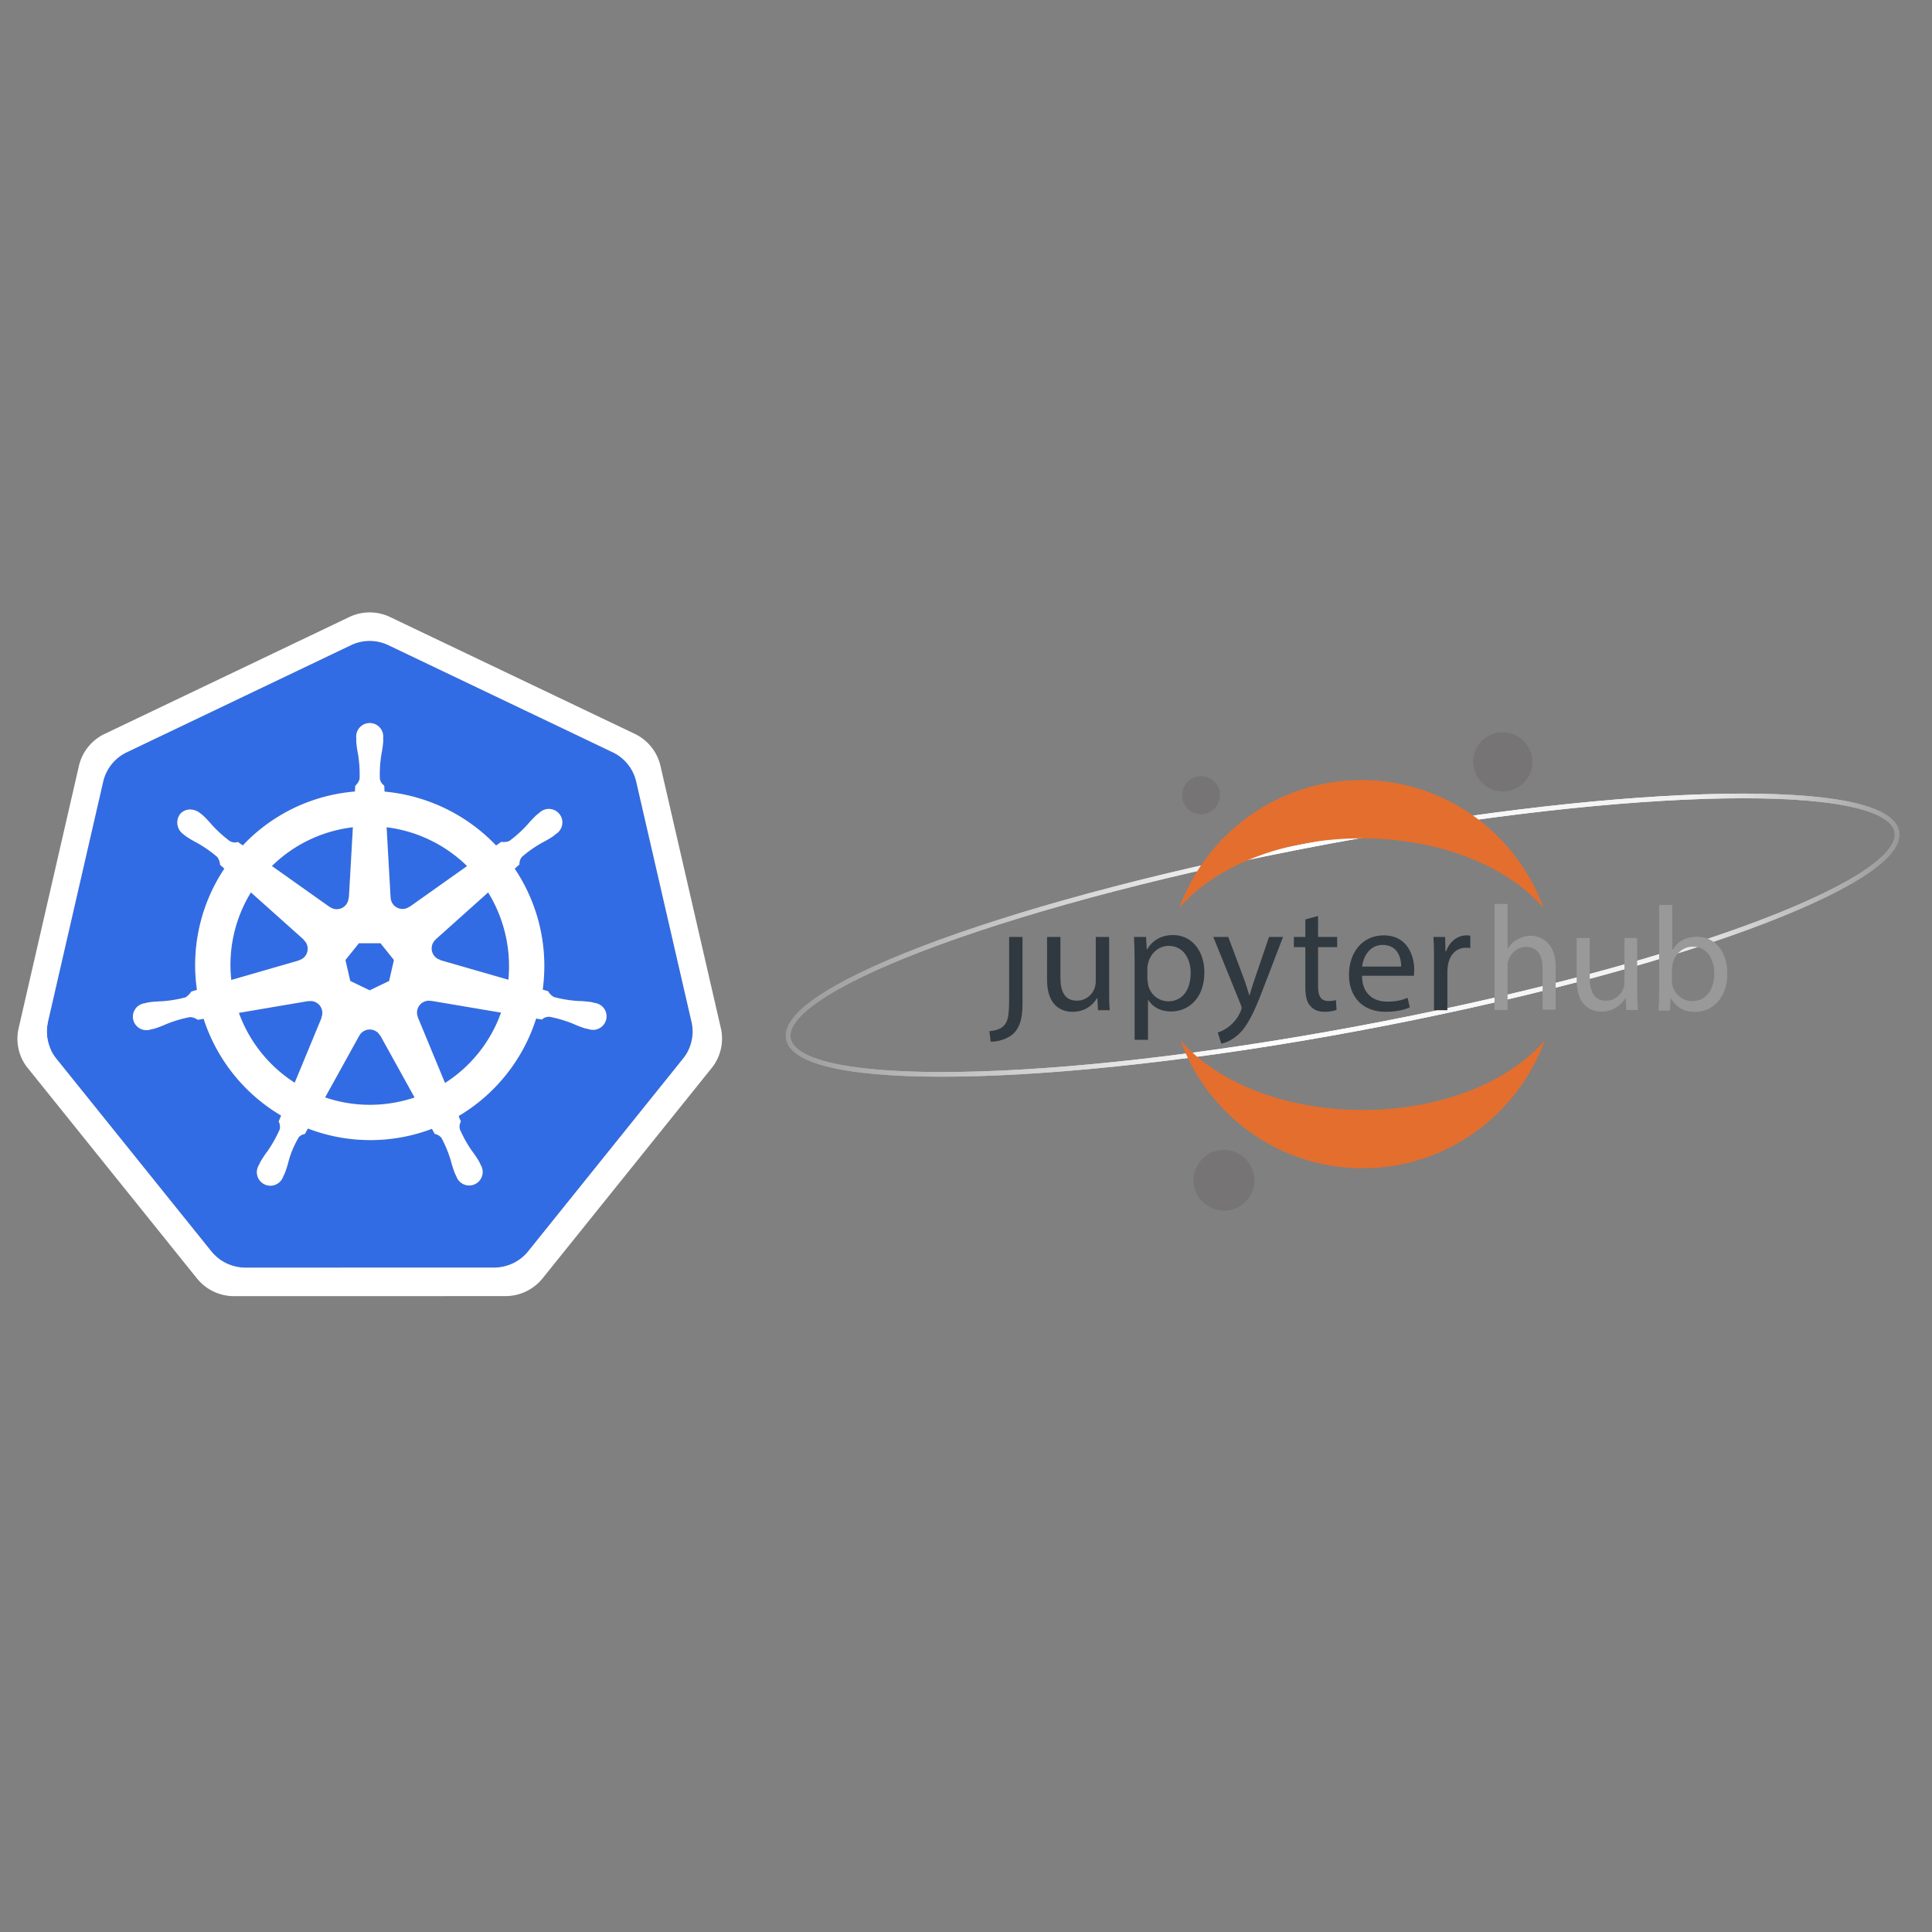 <?xml version="1.0" encoding="UTF-8" standalone="no"?>
<svg
   xmlns:sketch="http://www.bohemiancoding.com/sketch/ns"
   xmlns:dc="http://purl.org/dc/elements/1.1/"
   xmlns:cc="http://creativecommons.org/ns#"
   xmlns:rdf="http://www.w3.org/1999/02/22-rdf-syntax-ns#"
   xmlns:svg="http://www.w3.org/2000/svg"
   xmlns="http://www.w3.org/2000/svg"
   xmlns:sodipodi="http://sodipodi.sourceforge.net/DTD/sodipodi-0.dtd"
   xmlns:inkscape="http://www.inkscape.org/namespaces/inkscape"
   role="img"
   viewBox="0.03 -8.96 640 640"
   version="1.1"
   id="svg28"
   sodipodi:docname="kubernetes-jupyterhub.svg"
   inkscape:version="0.92.5 (2060ec1f9f, 2020-04-08)"
   width="640"
   height="640">
  <rect x="0.03" y="-8.96" width="640" height="640" fill="#808080" stroke="none"/>
  <sodipodi:namedview
     pagecolor="#ffffff"
     bordercolor="#666666"
     borderopacity="1"
     objecttolerance="10"
     gridtolerance="10"
     guidetolerance="10"
     inkscape:pageopacity="0"
     inkscape:pageshadow="2"
     inkscape:window-width="2560"
     inkscape:window-height="1376"
     id="namedview30"
     showgrid="false"
     inkscape:zoom="0.8356053"
     inkscape:cx="-37.870792"
     inkscape:cy="327.82182"
     inkscape:window-x="1920"
     inkscape:window-y="27"
     inkscape:window-maximized="1"
     inkscape:current-layer="svg28" />
  <defs
     id="defs4">
    <style
       id="style2">.cls-1{fill:#fff}.cls-2{fill:#326ce5}</style>
  </defs>
  <g
     id="g1026"
     transform="matrix(1.055,0,0,1.055,37.115,549.477)">
    <path
       style="fill:#ffffff"
       inkscape:connector-curvature="0"
       id="path18"
       class="cls-1"
       d="m -24.003,-208.094 h 10.619 v 8.432 h -10.62 z" />
    <path
       style="fill:#326ce5"
       inkscape:connector-curvature="0"
       id="path20"
       class="cls-2"
       d="m 100.162,-215.039 a 3.59,3.59 0 0 0 -0.855,-0.065 3.685,3.685 0 0 0 -1.425,0.37 3.725,3.725 0 0 0 -1.803,4.825 l -0.026,0.037 8.528,20.603 a 43.53,43.53 0 0 0 17.595,-22.102 l -21.976,-3.714 z m -34.194,2.92 a 3.72,3.72 0 0 0 -3.568,-2.894 3.656,3.656 0 0 0 -0.733,0.065 l -0.037,-0.045 -21.785,3.698 a 43.695,43.695 0 0 0 17.54,21.946 l 8.442,-20.399 -0.066,-0.08 a 3.683,3.683 0 0 0 0.207,-2.291 z m 18.245,8 a 3.718,3.718 0 0 0 -6.557,0.008 h -0.018 l -10.713,19.372 a 43.637,43.637 0 0 0 23.815,1.225 q 2.197,-0.5 4.292,-1.199 l -10.738,-19.407 z m 33.914,-45 -16.483,14.753 0.009,0.047 a 3.725,3.725 0 0 0 1.46,6.395 l 0.02,0.089 21.35,6.15 a 44.278,44.278 0 0 0 -6.356,-27.432 z m -30.623,1.653 a 3.725,3.725 0 0 0 5.913,2.84 l 0.065,0.028 18.036,-12.789 a 43.85,43.85 0 0 0 -25.287,-12.19 l 1.253,22.105 z m -19.1,2.922 a 3.72,3.72 0 0 0 5.904,-2.85 l 0.092,-0.044 1.253,-22.139 a 44.68,44.68 0 0 0 -4.501,0.775 43.467,43.467 0 0 0 -20.937,11.409 l 18.154,12.869 z m -9.678,16.728 a 3.72,3.72 0 0 0 1.462,-6.396 l 0.018,-0.087 -16.574,-14.825 a 43.454,43.454 0 0 0 -6.168,27.511 l 21.245,-6.13 z m 16.098,6.512 6.114,2.94 6.096,-2.933 1.514,-6.582 -4.219,-5.276 h -6.79 l -4.231,5.268 z" />
    <path
       style="fill:#326ce5"
       inkscape:connector-curvature="0"
       id="path22"
       class="cls-2"
       d="m 182.012,-208.338 -17.422,-75.675 a 13.602,13.602 0 0 0 -7.293,-9.073 l -70.521,-33.67 a 13.589,13.589 0 0 0 -11.705,0 l -70.507,33.688 a 13.598,13.598 0 0 0 -7.295,9.072 l -17.394,75.673 a 13.315,13.315 0 0 0 -0.004,5.81 13.505,13.505 0 0 0 0.491,1.718 13.101,13.101 0 0 0 1.343,2.726 c 0.239,0.365 0.491,0.72 0.765,1.064 l 48.804,60.678 c 0.213,0.264 0.448,0.505 0.681,0.75 a 13.423,13.423 0 0 0 2.574,2.133 13.924,13.924 0 0 0 3.857,1.677 13.298,13.298 0 0 0 3.43,0.473 h 0.759 l 77.504,-0.018 a 12.996,12.996 0 0 0 1.41,-0.083 13.47,13.47 0 0 0 1.989,-0.378 13.87,13.87 0 0 0 1.381,-0.442 c 0.353,-0.135 0.705,-0.27 1.045,-0.433 a 13.941,13.941 0 0 0 1.479,-0.822 13.304,13.304 0 0 0 3.237,-2.865 l 1.488,-1.85 47.299,-58.84 a 13.185,13.185 0 0 0 2.108,-3.785 13.67,13.67 0 0 0 0.5,-1.724 13.282,13.282 0 0 0 -0.004,-5.809 z m -73.147,29.432 a 14.515,14.515 0 0 0 0.703,1.703 3.314,3.314 0 0 0 -0.327,2.49 39.373,39.373 0 0 0 3.742,6.7 35.065,35.065 0 0 1 2.263,3.364 c 0.17,0.315 0.392,0.803 0.553,1.136 a 4.24,4.24 0 1 1 -7.63,3.607 c -0.161,-0.33 -0.385,-0.77 -0.522,-1.082 a 35.275,35.275 0 0 1 -1.225,-3.868 39.305,39.305 0 0 0 -2.896,-7.097 3.335,3.335 0 0 0 -2.154,-1.307 c -0.135,-0.233 -0.635,-1.149 -0.903,-1.623 a 54.617,54.617 0 0 1 -38.948,-0.1 l -0.955,1.731 a 3.429,3.429 0 0 0 -1.819,0.886 29.518,29.518 0 0 0 -3.268,7.582 34.898,34.898 0 0 1 -1.218,3.868 c -0.135,0.31 -0.361,0.744 -0.522,1.073 v 0.009 l -0.007,0.008 a 4.238,4.238 0 1 1 -7.619,-3.616 c 0.159,-0.335 0.372,-0.82 0.54,-1.135 a 35.178,35.178 0 0 1 2.262,-3.373 41.227,41.227 0 0 0 3.82,-6.866 4.188,4.188 0 0 0 -0.376,-2.387 l 0.768,-1.84 a 54.922,54.922 0 0 1 -24.338,-30.387 l -1.839,0.313 a 4.68,4.68 0 0 0 -2.428,-0.855 39.525,39.525 0 0 0 -7.356,2.165 35.585,35.585 0 0 1 -3.787,1.45 c -0.305,0.084 -0.745,0.168 -1.093,0.244 -0.028,0.01 -0.052,0.022 -0.08,0.029 a 0.603,0.603 0 0 1 -0.065,0.006 4.236,4.236 0 1 1 -1.874,-8.224 l 0.061,-0.015 0.037,-0.01 c 0.353,-0.083 0.805,-0.2 1.127,-0.262 a 35.268,35.268 0 0 1 4.05,-0.326 39.39,39.39 0 0 0 7.564,-1.242 5.835,5.835 0 0 0 1.814,-1.83 l 1.767,-0.516 a 54.613,54.613 0 0 1 8.613,-38.073 l -1.353,-1.206 a 4.688,4.688 0 0 0 -0.848,-2.436 39.366,39.366 0 0 0 -6.277,-4.41 35.251,35.251 0 0 1 -3.499,-2.046 c -0.256,-0.191 -0.596,-0.478 -0.874,-0.704 l -0.063,-0.044 a 4.473,4.473 0 0 1 -1.038,-6.222 4.066,4.066 0 0 1 3.363,-1.488 5.03,5.03 0 0 1 2.942,1.11 c 0.287,0.225 0.68,0.526 0.935,0.745 a 35.253,35.253 0 0 1 2.78,2.95 39.384,39.384 0 0 0 5.69,5.142 3.333,3.333 0 0 0 2.507,0.243 q 0.754,0.55 1.522,1.082 a 54.289,54.289 0 0 1 27.577,-15.754 55.052,55.052 0 0 1 7.63,-1.173 l 0.1,-1.784 a 4.601,4.601 0 0 0 1.37,-2.184 39.476,39.476 0 0 0 -0.47,-7.654 35.468,35.468 0 0 1 -0.576,-4.014 c -0.011,-0.307 0.006,-0.731 0.01,-1.081 0,-0.04 -0.01,-0.079 -0.01,-0.118 a 4.242,4.242 0 1 1 8.441,-0.004 c 0,0.37 0.022,0.861 0.009,1.2 a 35.111,35.111 0 0 1 -0.579,4.013 39.533,39.533 0 0 0 -0.478,7.656 3.344,3.344 0 0 0 1.379,2.11 c 0.015,0.305 0.065,1.323 0.102,1.884 a 55.309,55.309 0 0 1 35.032,16.927 l 1.606,-1.147 a 4.69,4.69 0 0 0 2.56,-0.278 39.53,39.53 0 0 0 5.69,-5.148 35.004,35.004 0 0 1 2.787,-2.95 c 0.259,-0.222 0.65,-0.52 0.936,-0.746 a 4.242,4.242 0 1 1 5.258,6.598 c -0.283,0.229 -0.657,0.548 -0.929,0.75 a 35.096,35.096 0 0 1 -3.507,2.046 39.495,39.495 0 0 0 -6.277,4.41 3.337,3.337 0 0 0 -0.792,2.39 c -0.235,0.216 -1.06,0.947 -1.497,1.343 a 54.837,54.837 0 0 1 8.792,37.983 l 1.704,0.496 a 4.745,4.745 0 0 0 1.82,1.831 39.464,39.464 0 0 0 7.568,1.245 35.64,35.64 0 0 1 4.046,0.324 c 0.355,0.065 0.868,0.207 1.23,0.29 a 4.236,4.236 0 1 1 -1.878,8.223 l -0.061,-0.008 c -0.028,-0.007 -0.054,-0.022 -0.083,-0.029 -0.348,-0.076 -0.785,-0.152 -1.09,-0.232 a 35.14,35.14 0 0 1 -3.785,-1.462 39.477,39.477 0 0 0 -7.363,-2.165 3.337,3.337 0 0 0 -2.362,0.877 q -0.9,-0.171 -1.804,-0.316 a 54.92,54.92 0 0 1 -24.328,30.605 z" />
    <path
       style="fill:#ffffff"
       inkscape:connector-curvature="0"
       id="path24"
       class="cls-1"
       d="m 191.211,-206.397 -19.007,-82.561 a 14.838,14.838 0 0 0 -7.958,-9.9 l -76.935,-36.73 a 14.825,14.825 0 0 0 -12.771,0 l -76.928,36.752 a 14.838,14.838 0 0 0 -7.961,9.895 l -18.974,82.565 a 14.668,14.668 0 0 0 1.995,11.185 c 0.261,0.4 0.538,0.788 0.838,1.162 l 53.246,66.205 a 14.98,14.98 0 0 0 11.499,5.487 l 85.387,-0.02 a 14.986,14.986 0 0 0 11.5,-5.48 l 53.227,-66.211 a 14.72,14.72 0 0 0 2.842,-12.347 z m -9.197,3.866 a 13.677,13.677 0 0 1 -0.498,1.723 13.184,13.184 0 0 1 -2.11,3.785 l -47.299,58.838 -1.486,1.852 a 13.305,13.305 0 0 1 -3.24,2.865 13.943,13.943 0 0 1 -1.474,0.822 q -0.513,0.237 -1.045,0.431 a 13.865,13.865 0 0 1 -1.383,0.444 13.472,13.472 0 0 1 -1.989,0.379 12.988,12.988 0 0 1 -1.41,0.082 l -77.504,0.018 h -0.76 a 13.298,13.298 0 0 1 -3.429,-0.472 13.924,13.924 0 0 1 -3.855,-1.678 13.423,13.423 0 0 1 -2.576,-2.132 c -0.233,-0.246 -0.468,-0.487 -0.68,-0.75 l -48.805,-60.679 q -0.408,-0.514 -0.765,-1.066 a 13.102,13.102 0 0 1 -1.343,-2.726 13.506,13.506 0 0 1 -0.491,-1.719 13.315,13.315 0 0 1 0.004,-5.809 l 17.394,-75.675 a 13.598,13.598 0 0 1 7.295,-9.07 l 70.508,-33.686 a 13.59,13.59 0 0 1 11.705,0 l 70.519,33.67 a 13.602,13.602 0 0 1 7.293,9.073 l 17.422,75.675 a 13.282,13.282 0 0 1 0.002,5.807 z" />
    <path
       style="fill:#ffffff"
       inkscape:connector-curvature="0"
       id="path26"
       class="cls-1"
       d="m 151.618,-214.399 c -0.36,-0.083 -0.874,-0.225 -1.227,-0.29 a 35.635,35.635 0 0 0 -4.046,-0.326 39.464,39.464 0 0 1 -7.57,-1.242 4.745,4.745 0 0 1 -1.82,-1.832 l -1.704,-0.496 a 54.837,54.837 0 0 0 -8.79,-37.983 c 0.436,-0.396 1.262,-1.127 1.495,-1.342 a 3.338,3.338 0 0 1 0.792,-2.39 39.495,39.495 0 0 1 6.277,-4.41 35.097,35.097 0 0 0 3.507,-2.046 c 0.272,-0.202 0.644,-0.522 0.929,-0.75 a 4.242,4.242 0 1 0 -5.256,-6.6 c -0.288,0.227 -0.68,0.525 -0.936,0.747 a 35.007,35.007 0 0 0 -2.789,2.95 39.532,39.532 0 0 1 -5.69,5.148 4.69,4.69 0 0 1 -2.56,0.278 l -1.606,1.147 a 55.309,55.309 0 0 0 -35.032,-16.927 c -0.039,-0.561 -0.087,-1.577 -0.102,-1.884 a 3.344,3.344 0 0 1 -1.377,-2.11 39.534,39.534 0 0 1 0.478,-7.656 35.111,35.111 0 0 0 0.575,-4.012 c 0.013,-0.34 -0.007,-0.834 -0.007,-1.201 a 4.242,4.242 0 1 0 -8.441,0.004 c 0,0.04 0.009,0.078 0.01,0.118 -0.004,0.35 -0.021,0.774 -0.01,1.08 a 35.475,35.475 0 0 0 0.576,4.015 39.475,39.475 0 0 1 0.47,7.654 4.601,4.601 0 0 1 -1.37,2.182 l -0.1,1.786 a 55.055,55.055 0 0 0 -7.63,1.173 54.289,54.289 0 0 0 -27.574,15.754 q -0.77,-0.531 -1.526,-1.082 a 3.333,3.333 0 0 1 -2.506,-0.243 39.383,39.383 0 0 1 -5.69,-5.141 35.255,35.255 0 0 0 -2.777,-2.95 c -0.257,-0.22 -0.65,-0.52 -0.938,-0.749 a 5.03,5.03 0 0 0 -2.942,-1.11 4.066,4.066 0 0 0 -3.363,1.489 4.473,4.473 0 0 0 1.038,6.222 l 0.065,0.046 c 0.276,0.226 0.616,0.515 0.872,0.702 a 35.257,35.257 0 0 0 3.499,2.048 39.367,39.367 0 0 1 6.276,4.412 4.69,4.69 0 0 1 0.849,2.434 l 1.351,1.208 a 54.613,54.613 0 0 0 -8.611,38.073 l -1.767,0.514 a 5.835,5.835 0 0 1 -1.814,1.827 39.39,39.39 0 0 1 -7.565,1.247 35.264,35.264 0 0 0 -4.049,0.326 c -0.324,0.06 -0.774,0.174 -1.127,0.262 l -0.037,0.008 -0.06,0.018 a 4.236,4.236 0 1 0 1.875,8.224 l 0.063,-0.01 c 0.028,-0.006 0.052,-0.02 0.08,-0.025 0.348,-0.079 0.786,-0.163 1.092,-0.246 a 35.585,35.585 0 0 0 3.786,-1.451 39.527,39.527 0 0 1 7.358,-2.165 4.68,4.68 0 0 1 2.426,0.857 l 1.84,-0.315 a 54.922,54.922 0 0 0 24.34,30.387 l -0.769,1.84 a 4.188,4.188 0 0 1 0.377,2.387 41.227,41.227 0 0 1 -3.82,6.864 35.183,35.183 0 0 0 -2.263,3.372 c -0.168,0.318 -0.381,0.805 -0.542,1.138 a 4.238,4.238 0 1 0 7.621,3.616 l 0.007,-0.008 v -0.01 c 0.16,-0.33 0.387,-0.763 0.522,-1.072 a 34.9,34.9 0 0 0 1.218,-3.868 29.517,29.517 0 0 1 3.268,-7.582 3.43,3.43 0 0 1 1.819,-0.888 l 0.957,-1.73 a 54.617,54.617 0 0 0 38.946,0.099 c 0.268,0.478 0.768,1.392 0.9,1.623 a 3.335,3.335 0 0 1 2.155,1.31 39.306,39.306 0 0 1 2.898,7.096 35.274,35.274 0 0 0 1.225,3.868 c 0.137,0.312 0.36,0.751 0.522,1.082 a 4.24,4.24 0 1 0 7.63,-3.607 c -0.161,-0.333 -0.383,-0.82 -0.55,-1.136 a 35.062,35.062 0 0 0 -2.263,-3.364 39.373,39.373 0 0 1 -3.742,-6.7 3.314,3.314 0 0 1 0.324,-2.49 14.515,14.515 0 0 1 -0.703,-1.703 54.92,54.92 0 0 0 24.328,-30.605 c 0.546,0.087 1.497,0.253 1.806,0.316 a 3.337,3.337 0 0 1 2.36,-0.877 39.477,39.477 0 0 1 7.36,2.165 35.135,35.135 0 0 0 3.788,1.462 c 0.305,0.08 0.74,0.156 1.09,0.233 0.029,0.008 0.055,0.021 0.083,0.028 l 0.06,0.009 a 4.236,4.236 0 1 0 1.878,-8.224 z m -40.1,-42.987 -18.037,12.787 -0.063,-0.029 a 3.723,3.723 0 0 1 -5.913,-2.839 l -0.02,-0.009 -1.253,-22.104 a 43.85,43.85 0 0 1 25.285,12.194 z m -33.978,24.228 h 6.788 l 4.22,5.276 -1.513,6.581 -6.096,2.933 -6.114,-2.94 -1.516,-6.583 z m -6.386,-35.648 a 44.676,44.676 0 0 1 4.503,-0.774 l -1.255,22.137 -0.092,0.044 a 3.72,3.72 0 0 1 -5.904,2.852 l -0.035,0.02 -18.154,-12.872 a 43.467,43.467 0 0 1 20.937,-11.407 z m -27.52,19.681 16.574,14.823 -0.018,0.091 a 3.72,3.72 0 0 1 -1.462,6.394 l -0.017,0.072 -21.245,6.131 a 43.454,43.454 0 0 1 6.168,-27.51 z m 22.191,39.38 -8.441,20.396 a 43.696,43.696 0 0 1 -17.536,-21.948 l 21.783,-3.699 0.037,0.048 a 3.655,3.655 0 0 1 0.73,-0.065 3.72,3.72 0 0 1 3.364,5.185 z m 24.916,26.23 a 43.637,43.637 0 0 1 -23.815,-1.224 l 10.713,-19.372 h 0.018 a 3.725,3.725 0 0 1 6.557,-0.006 h 0.08 l 10.74,19.404 q -2.091,0.698 -4.293,1.199 z m 13.841,-5.752 -8.528,-20.605 0.026,-0.037 a 3.725,3.725 0 0 1 1.803,-4.823 3.685,3.685 0 0 1 1.425,-0.37 3.59,3.59 0 0 1 0.855,0.063 l 0.037,-0.046 21.977,3.714 a 43.53,43.53 0 0 1 -17.595,22.105 z m 19.903,-32.419 -21.352,-6.15 -0.02,-0.09 a 3.725,3.725 0 0 1 -1.46,-6.396 l -0.008,-0.043 16.482,-14.751 a 44.279,44.279 0 0 1 6.357,27.43 z" />
    <g
       transform="translate(546.715,-736.694)"
       id="Page-1"
       sketch:type="MSPage">
      <g
         id="Home---Desktop-Copy-2"
         transform="translate(-144,-2506)"
         sketch:type="MSArtboardGroup">
        <g
           id="Group"
           transform="translate(97,2493)"
           sketch:type="MSLayerGroup">
          <g
             id="Group-Copy-2"
             transform="translate(0,13)">
            <linearGradient
               id="Oval-7-Copy-2_1_"
               gradientUnits="userSpaceOnUse"
               x1="-623.036"
               y1="1019.489"
               x2="-624.036"
               y2="1019.53"
               gradientTransform="matrix(348.226,0,0,-87.364,217017.59,89569.312)">
              <stop
                 offset="0"
                 style="stop-color:#979797"
                 id="stop843" />
              <stop
                 offset="0.229"
                 style="stop-color:#F1F1F1"
                 id="stop845" />
              <stop
                 offset="0.513"
                 style="stop-color:#FFFFFF"
                 id="stop847" />
              <stop
                 offset="1"
                 style="stop-color:#979797"
                 id="stop849" />
            </linearGradient>
            <path
               style="fill:none;stroke:url(#Oval-7-Copy-2_1_);stroke-width:1.465"
               inkscape:connector-curvature="0"
               id="Oval-7-Copy-2"
               d="M -100,528.7 C -4.1,510 67.6,482.5 60.3,467.2 c -7.4,-15.3 -91,-12.6 -186.9,6.1 -95.9,18.7 -167.6,46.2 -160.3,61.5 7.3,15.3 91,12.6 186.9,-6.1 z" />
            <linearGradient
               id="Oval-7-Copy-3_1_"
               gradientUnits="userSpaceOnUse"
               x1="-623.036"
               y1="1019.489"
               x2="-624.036"
               y2="1019.53"
               gradientTransform="matrix(348.226,0,0,-87.364,217017.59,89569.312)">
              <stop
                 offset="0"
                 style="stop-color:#979797"
                 id="stop853" />
              <stop
                 offset="0.198"
                 style="stop-color:#F1F1F1"
                 id="stop855" />
              <stop
                 offset="0.567"
                 style="stop-color:#FFFFFF"
                 id="stop857" />
              <stop
                 offset="1"
                 style="stop-color:#979797"
                 id="stop859" />
            </linearGradient>
            <path
               style="fill:none;stroke:url(#Oval-7-Copy-3_1_);stroke-width:1.465"
               inkscape:connector-curvature="0"
               id="Oval-7-Copy-3"
               d="M -100,528.7 C -4.1,510 67.6,482.5 60.3,467.2 c -7.4,-15.3 -91,-12.6 -186.9,6.1 -95.9,18.7 -167.6,46.2 -160.3,61.5 7.3,15.3 91,12.6 186.9,-6.1 z" />
            <path
               style="fill:#e46e2e"
               inkscape:connector-curvature="0"
               id="Fill-9"
               d="m -107,555.9 c -24.6,0 -46,-8.8 -57.2,-21.9 8.4,23.4 30.9,40.2 57.2,40.2 26.3,0 48.7,-16.8 57.2,-40.2 -11.2,13.1 -32.6,21.9 -57.2,21.9" />
            <path
               style="fill:#e46e2e"
               inkscape:connector-curvature="0"
               id="Fill-10"
               d="m -107.4,470.6 c 24.6,0 46,8.8 57.2,21.9 -8.4,-23.4 -30.9,-40.2 -57.2,-40.2 -26.3,0 -48.7,16.8 -57.2,40.2 11.2,-13.1 32.6,-21.9 57.2,-21.9" />
            <path
               style="fill:#767474"
               inkscape:connector-curvature="0"
               id="Fill-11"
               d="m -150.1,587.5 c -5.3,0.2 -9.7,-3.9 -10,-9.1 -0.2,-5.3 3.9,-9.7 9.1,-10 5.3,-0.2 9.7,3.9 10,9.1 0.2,5.3 -3.9,9.8 -9.1,10 z" />
            <path
               style="fill:#767474"
               inkscape:connector-curvature="0"
               id="Fill-12"
               d="m -157.5,463 c -3.3,0.1 -6.1,-2.4 -6.2,-5.7 -0.1,-3.3 2.4,-6.1 5.7,-6.2 3.3,-0.1 6.1,2.4 6.2,5.7 0.1,3.3 -2.4,6 -5.7,6.2 z" />
            <path
               style="fill:#767474"
               inkscape:connector-curvature="0"
               id="Fill-8"
               d="m -62.6,455.9 c -5.1,0.2 -9.4,-3.8 -9.7,-8.9 -0.2,-5.1 3.8,-9.5 8.9,-9.7 5.1,-0.2 9.4,3.8 9.7,8.9 0.2,5.1 -3.8,9.5 -8.9,9.7 z" />
            <g
               id="Group-Copy-_x2B_-hub"
               transform="translate(0,52)">
              <g
                 id="Group-Copy"
                 transform="translate(0.298,4.568)">
                <path
                   style="fill:#313940"
                   inkscape:connector-curvature="0"
                   id="Fill-1"
                   d="m -218.3,464.2 c 0,5.5 -0.4,7.3 -1.6,8.6 -1,1.1 -2.7,1.6 -4.6,1.8 l 0.4,3.3 c 2.2,0 5.3,-0.8 7.2,-2.6 2.1,-2.1 2.8,-5 2.8,-9.4 V 445 h -4.2 v 19.2" />
                <path
                   style="fill:#313940"
                   inkscape:connector-curvature="0"
                   id="Fill-2"
                   d="m -186.9,461.7 c 0,2.4 0,4.5 0.2,6.3 h -3.7 l -0.2,-3.8 h -0.1 c -1.1,1.9 -3.5,4.3 -7.7,4.3 -3.6,0 -8,-2 -8,-10.1 V 445 h 4.2 v 12.7 c 0,4.4 1.3,7.3 5.2,7.3 2.8,0 4.8,-1.9 5.5,-3.8 0.2,-0.6 0.4,-1.4 0.4,-2.1 V 445 h 4.2 v 16.7" />
                <path
                   style="fill:#313940"
                   inkscape:connector-curvature="0"
                   id="Fill-3"
                   d="m -178.9,452.5 c 0,-2.9 -0.1,-5.3 -0.2,-7.5 h 3.8 l 0.2,3.9 h 0.1 c 1.7,-2.8 4.4,-4.5 8.2,-4.5 5.6,0 9.8,4.7 9.8,11.7 0,8.3 -5.1,12.3 -10.5,12.3 -3.1,0 -5.7,-1.3 -7.1,-3.6 h -0.1 v 12.5 h -4.2 z m 4.1,6.1 c 0,0.6 0.1,1.2 0.2,1.7 0.8,2.9 3.3,4.9 6.3,4.9 4.4,0 7,-3.6 7,-8.9 0,-4.6 -2.4,-8.5 -6.9,-8.5 -2.9,0 -5.5,2 -6.4,5.2 -0.1,0.5 -0.3,1.1 -0.3,1.7 v 3.9 z" />
                <path
                   style="fill:#313940"
                   inkscape:connector-curvature="0"
                   id="Fill-4"
                   d="m -149.5,445 5.1,13.6 c 0.5,1.5 1.1,3.3 1.5,4.7 h 0.1 c 0.4,-1.4 0.9,-3.1 1.5,-4.8 l 4.6,-13.5 h 4.4 l -6.3,16.4 c -3,7.9 -5.1,11.9 -7.9,14.4 -2.1,1.8 -4.1,2.5 -5.2,2.7 l -1.1,-3.5 c 1.1,-0.3 2.4,-1 3.7,-2 1.1,-0.9 2.6,-2.5 3.5,-4.7 0.2,-0.4 0.3,-0.8 0.3,-1 0,-0.2 -0.1,-0.6 -0.3,-1.1 l -8.6,-21.2 h 4.7" />
                <path
                   style="fill:#313940"
                   inkscape:connector-curvature="0"
                   id="Fill-5"
                   d="m -121.3,438.4 v 6.6 h 6 v 3.2 h -6 v 12.4 c 0,2.8 0.8,4.5 3.2,4.5 1.1,0 1.9,-0.1 2.4,-0.3 l 0.2,3.1 c -0.8,0.3 -2.1,0.6 -3.7,0.6 -2,0 -3.5,-0.6 -4.5,-1.8 -1.2,-1.2 -1.6,-3.3 -1.6,-6 v -12.5 h -3.6 V 445 h 3.6 v -5.5 l 4,-1.1" />
                <path
                   style="fill:#313940"
                   inkscape:connector-curvature="0"
                   id="Fill-6"
                   d="m -107.5,457.3 c 0.1,5.7 3.7,8 7.9,8 3,0 4.8,-0.5 6.4,-1.2 l 0.7,3 c -1.5,0.7 -4,1.4 -7.7,1.4 -7.1,0 -11.4,-4.7 -11.4,-11.6 0,-6.9 4.1,-12.4 10.9,-12.4 7.6,0 9.6,6.6 9.6,10.8 0,0.9 -0.1,1.5 -0.1,1.9 h -16.3 z m 12.3,-3 c 0,-2.7 -1.1,-6.8 -5.8,-6.8 -4.3,0 -6.1,3.9 -6.5,6.8 z" />
                <path
                   style="fill:#313940"
                   inkscape:connector-curvature="0"
                   id="Fill-7"
                   d="m -84.9,452.2 c 0,-2.7 0,-5 -0.2,-7.2 h 3.7 l 0.1,4.5 h 0.2 c 1.1,-3.1 3.6,-5 6.4,-5 0.5,0 0.8,0 1.2,0.1 v 3.9 c -0.4,-0.1 -0.9,-0.1 -1.4,-0.1 -3,0 -5.1,2.2 -5.6,5.4 -0.1,0.6 -0.2,1.2 -0.2,1.9 V 468 h -4.2 v -15.8" />
              </g>
              <path
                 style="fill:#999999"
                 inkscape:connector-curvature="0"
                 id="hub"
                 d="m -65.6,472.5 h 4.1 v -13.7 c 0,-0.8 0,-1.4 0.3,-2 0.7,-2.2 2.9,-4.1 5.5,-4.1 3.9,0 5.2,3.1 5.2,6.7 v 13 h 4.1 v -13.5 c 0,-7.8 -4.9,-9.7 -7.9,-9.7 -1.5,0 -3,0.5 -4.2,1.2 -1.3,0.7 -2.3,1.7 -2.9,2.9 h -0.1 v -14.1 h -4.1 z m 44.9,-22.6 h -4.1 v 13.9 c 0,0.7 -0.1,1.5 -0.4,2.1 -0.7,1.8 -2.7,3.7 -5.4,3.7 -3.7,0 -5.1,-2.9 -5.1,-7.2 v -12.5 h -4.1 v 13.2 c 0,7.9 4.3,9.9 7.8,9.9 4,0 6.4,-2.4 7.5,-4.2 h 0.1 l 0.2,3.7 h 3.6 c -0.1,-1.8 -0.2,-3.8 -0.2,-6.2 v -16.4 z m 10.2,22.6 0.2,-3.7 h 0.1 c 1.7,3 4.3,4.3 7.6,4.3 5.1,0 10.1,-4 10.1,-12.1 0,-6.9 -3.9,-11.5 -9.5,-11.5 -3.6,0 -6.3,1.6 -7.7,4.2 h -0.1 v -14.2 h -4.1 v 27.4 c 0,2 -0.1,4.3 -0.2,5.8 h 3.6 z m 0.7,-13.1 c 0,-0.7 0.1,-1.2 0.2,-1.7 0.8,-3.1 3.5,-5.1 6.3,-5.1 4.4,0 6.7,3.9 6.7,8.4 0,5.2 -2.6,8.7 -6.9,8.7 -3,0 -5.4,-2 -6.2,-4.8 -0.1,-0.5 -0.2,-1 -0.2,-1.5 v -4 z" />
            </g>
          </g>
        </g>
      </g>
    </g>
  </g>
</svg>
